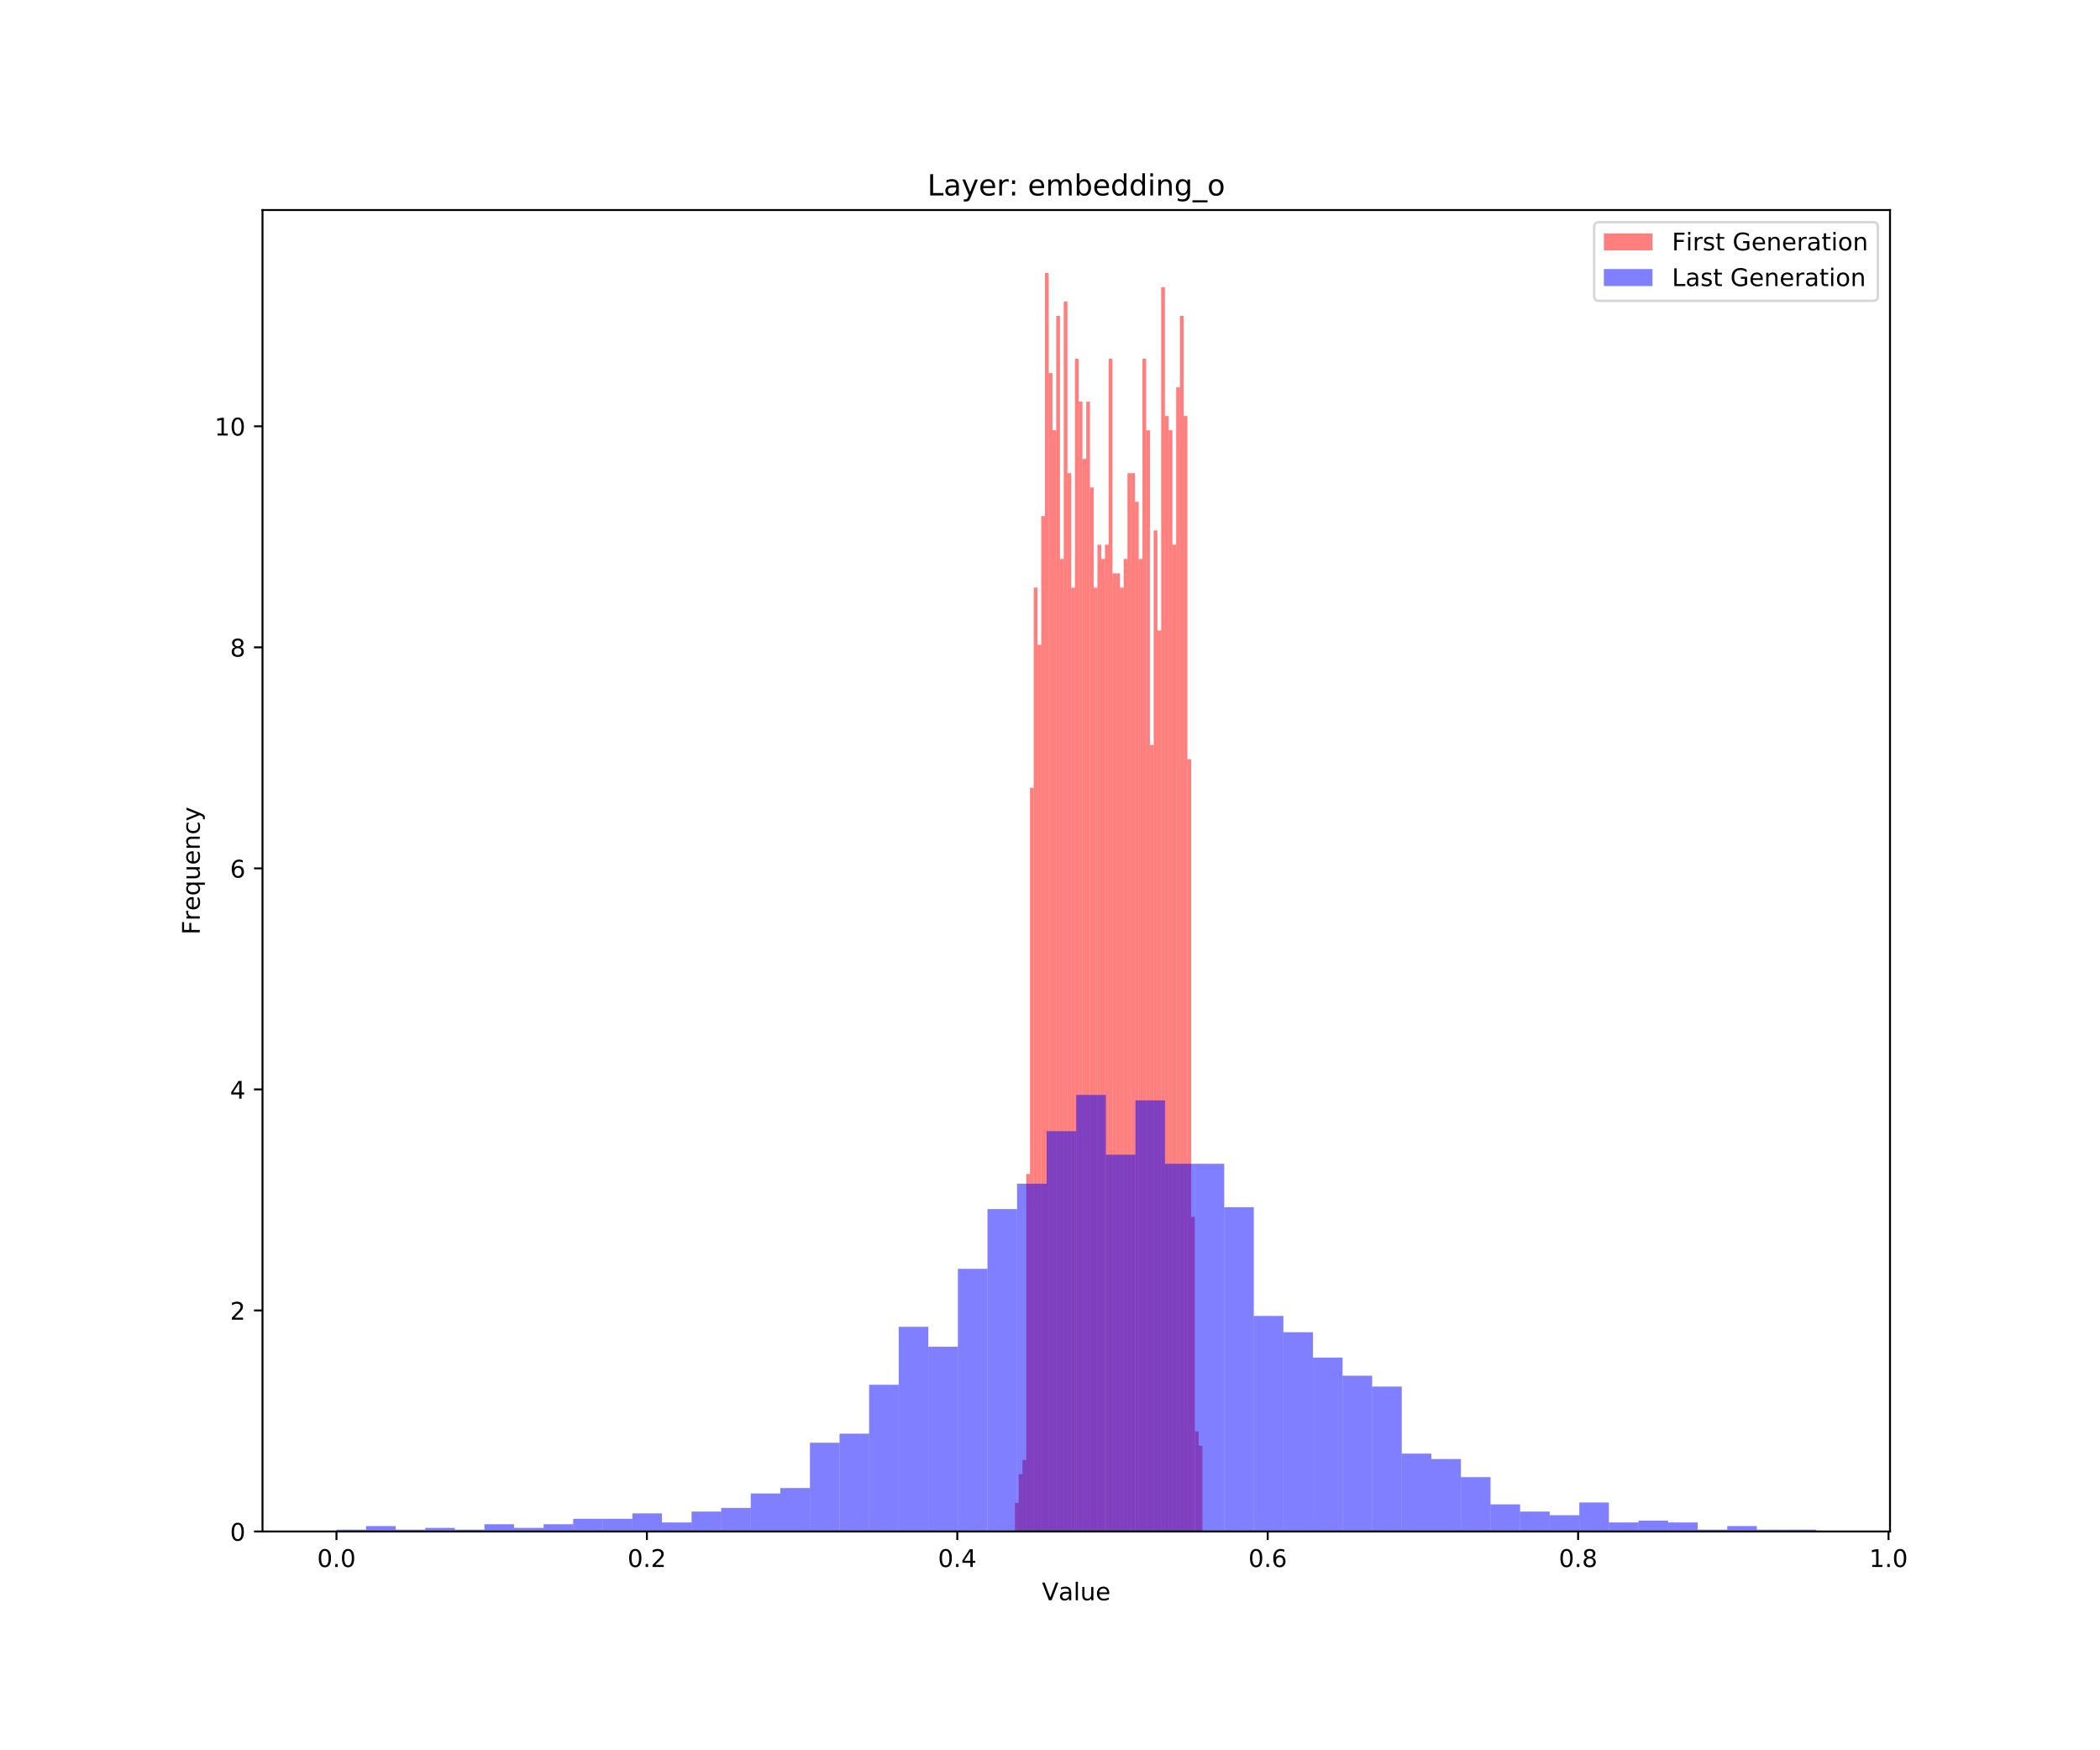 <?xml version="1.0" encoding="utf-8" standalone="no"?>
<!DOCTYPE svg PUBLIC "-//W3C//DTD SVG 1.1//EN"
  "http://www.w3.org/Graphics/SVG/1.1/DTD/svg11.dtd">
<!-- Created with matplotlib (https://matplotlib.org/) -->
<svg height="720pt" version="1.1" viewBox="0 0 864 720" width="864pt" xmlns="http://www.w3.org/2000/svg" xmlns:xlink="http://www.w3.org/1999/xlink">
 <defs>
  <style type="text/css">
*{stroke-linecap:butt;stroke-linejoin:round;white-space:pre;}
  </style>
 </defs>
 <g id="figure_1">
  <g id="patch_1">
   <path d="M 0 720 
L 864 720 
L 864 0 
L 0 0 
z
" style="fill:#ffffff;"/>
  </g>
  <g id="axes_1">
   <g id="patch_2">
    <path d="M 108 630 
L 777.6 630 
L 777.6 86.4 
L 108 86.4 
z
" style="fill:#ffffff;"/>
   </g>
   <g id="patch_3">
    <path clip-path="url(#p9dc3e656d2)" d="M 417.6 630 
L 419.142 630 
L 419.142 618.234 
L 417.6 618.234 
z
" style="fill:#ff0000;opacity:0.5;"/>
   </g>
   <g id="patch_4">
    <path clip-path="url(#p9dc3e656d2)" d="M 419.142 630 
L 420.684 630 
L 420.684 606.467 
L 419.142 606.467 
z
" style="fill:#ff0000;opacity:0.5;"/>
   </g>
   <g id="patch_5">
    <path clip-path="url(#p9dc3e656d2)" d="M 420.684 630 
L 422.226 630 
L 422.226 600.584 
L 420.684 600.584 
z
" style="fill:#ff0000;opacity:0.5;"/>
   </g>
   <g id="patch_6">
    <path clip-path="url(#p9dc3e656d2)" d="M 422.226 630 
L 423.768 630 
L 423.768 482.922 
L 422.226 482.922 
z
" style="fill:#ff0000;opacity:0.5;"/>
   </g>
   <g id="patch_7">
    <path clip-path="url(#p9dc3e656d2)" d="M 423.768 630 
L 425.31 630 
L 425.31 324.078 
L 423.768 324.078 
z
" style="fill:#ff0000;opacity:0.5;"/>
   </g>
   <g id="patch_8">
    <path clip-path="url(#p9dc3e656d2)" d="M 425.31 630 
L 426.852 630 
L 426.852 241.709 
L 425.31 241.709 
z
" style="fill:#ff0000;opacity:0.5;"/>
   </g>
   <g id="patch_9">
    <path clip-path="url(#p9dc3e656d2)" d="M 426.852 630 
L 428.394 630 
L 428.394 265.242 
L 426.852 265.242 
z
" style="fill:#ff0000;opacity:0.5;"/>
   </g>
   <g id="patch_10">
    <path clip-path="url(#p9dc3e656d2)" d="M 428.394 630 
L 429.936 630 
L 429.936 212.299 
L 428.394 212.299 
z
" style="fill:#ff0000;opacity:0.5;"/>
   </g>
   <g id="patch_11">
    <path clip-path="url(#p9dc3e656d2)" d="M 429.936 630 
L 431.478 630 
L 431.478 112.286 
L 429.936 112.286 
z
" style="fill:#ff0000;opacity:0.5;"/>
   </g>
   <g id="patch_12">
    <path clip-path="url(#p9dc3e656d2)" d="M 431.478 630 
L 433.02 630 
L 433.02 153.462 
L 431.478 153.462 
z
" style="fill:#ff0000;opacity:0.5;"/>
   </g>
   <g id="patch_13">
    <path clip-path="url(#p9dc3e656d2)" d="M 433.02 630 
L 434.563 630 
L 434.563 176.994 
L 433.02 176.994 
z
" style="fill:#ff0000;opacity:0.5;"/>
   </g>
   <g id="patch_14">
    <path clip-path="url(#p9dc3e656d2)" d="M 434.563 630 
L 436.105 630 
L 436.105 129.935 
L 434.563 129.935 
z
" style="fill:#ff0000;opacity:0.5;"/>
   </g>
   <g id="patch_15">
    <path clip-path="url(#p9dc3e656d2)" d="M 436.105 630 
L 437.647 630 
L 437.647 229.948 
L 436.105 229.948 
z
" style="fill:#ff0000;opacity:0.5;"/>
   </g>
   <g id="patch_16">
    <path clip-path="url(#p9dc3e656d2)" d="M 437.647 630 
L 439.189 630 
L 439.189 124.046 
L 437.647 124.046 
z
" style="fill:#ff0000;opacity:0.5;"/>
   </g>
   <g id="patch_17">
    <path clip-path="url(#p9dc3e656d2)" d="M 439.189 630 
L 440.731 630 
L 440.731 194.644 
L 439.189 194.644 
z
" style="fill:#ff0000;opacity:0.5;"/>
   </g>
   <g id="patch_18">
    <path clip-path="url(#p9dc3e656d2)" d="M 440.731 630 
L 442.273 630 
L 442.273 241.714 
L 440.731 241.714 
z
" style="fill:#ff0000;opacity:0.5;"/>
   </g>
   <g id="patch_19">
    <path clip-path="url(#p9dc3e656d2)" d="M 442.273 630 
L 443.815 630 
L 443.815 147.584 
L 442.273 147.584 
z
" style="fill:#ff0000;opacity:0.5;"/>
   </g>
   <g id="patch_20">
    <path clip-path="url(#p9dc3e656d2)" d="M 443.815 630 
L 445.357 630 
L 445.357 165.228 
L 443.815 165.228 
z
" style="fill:#ff0000;opacity:0.5;"/>
   </g>
   <g id="patch_21">
    <path clip-path="url(#p9dc3e656d2)" d="M 445.357 630 
L 446.899 630 
L 446.899 188.761 
L 445.357 188.761 
z
" style="fill:#ff0000;opacity:0.5;"/>
   </g>
   <g id="patch_22">
    <path clip-path="url(#p9dc3e656d2)" d="M 446.899 630 
L 448.441 630 
L 448.441 165.234 
L 446.899 165.234 
z
" style="fill:#ff0000;opacity:0.5;"/>
   </g>
   <g id="patch_23">
    <path clip-path="url(#p9dc3e656d2)" d="M 448.441 630 
L 449.984 630 
L 449.984 200.532 
L 448.441 200.532 
z
" style="fill:#ff0000;opacity:0.5;"/>
   </g>
   <g id="patch_24">
    <path clip-path="url(#p9dc3e656d2)" d="M 449.983 630 
L 451.526 630 
L 451.526 241.709 
L 449.983 241.709 
z
" style="fill:#ff0000;opacity:0.5;"/>
   </g>
   <g id="patch_25">
    <path clip-path="url(#p9dc3e656d2)" d="M 451.526 630 
L 453.068 630 
L 453.068 224.06 
L 451.526 224.06 
z
" style="fill:#ff0000;opacity:0.5;"/>
   </g>
   <g id="patch_26">
    <path clip-path="url(#p9dc3e656d2)" d="M 453.068 630 
L 454.61 630 
L 454.61 229.948 
L 453.068 229.948 
z
" style="fill:#ff0000;opacity:0.5;"/>
   </g>
   <g id="patch_27">
    <path clip-path="url(#p9dc3e656d2)" d="M 454.61 630 
L 456.152 630 
L 456.152 224.065 
L 454.61 224.065 
z
" style="fill:#ff0000;opacity:0.5;"/>
   </g>
   <g id="patch_28">
    <path clip-path="url(#p9dc3e656d2)" d="M 456.152 630 
L 457.694 630 
L 457.694 147.578 
L 456.152 147.578 
z
" style="fill:#ff0000;opacity:0.5;"/>
   </g>
   <g id="patch_29">
    <path clip-path="url(#p9dc3e656d2)" d="M 457.694 630 
L 459.236 630 
L 459.236 235.826 
L 457.694 235.826 
z
" style="fill:#ff0000;opacity:0.5;"/>
   </g>
   <g id="patch_30">
    <path clip-path="url(#p9dc3e656d2)" d="M 459.236 630 
L 460.778 630 
L 460.778 235.836 
L 459.236 235.836 
z
" style="fill:#ff0000;opacity:0.5;"/>
   </g>
   <g id="patch_31">
    <path clip-path="url(#p9dc3e656d2)" d="M 460.778 630 
L 462.32 630 
L 462.32 241.709 
L 460.778 241.709 
z
" style="fill:#ff0000;opacity:0.5;"/>
   </g>
   <g id="patch_32">
    <path clip-path="url(#p9dc3e656d2)" d="M 462.32 630 
L 463.862 630 
L 463.862 229.943 
L 462.32 229.943 
z
" style="fill:#ff0000;opacity:0.5;"/>
   </g>
   <g id="patch_33">
    <path clip-path="url(#p9dc3e656d2)" d="M 463.862 630 
L 465.404 630 
L 465.404 194.644 
L 463.862 194.644 
z
" style="fill:#ff0000;opacity:0.5;"/>
   </g>
   <g id="patch_34">
    <path clip-path="url(#p9dc3e656d2)" d="M 465.404 630 
L 466.946 630 
L 466.946 194.644 
L 465.404 194.644 
z
" style="fill:#ff0000;opacity:0.5;"/>
   </g>
   <g id="patch_35">
    <path clip-path="url(#p9dc3e656d2)" d="M 466.946 630 
L 468.489 630 
L 468.489 206.421 
L 466.946 206.421 
z
" style="fill:#ff0000;opacity:0.5;"/>
   </g>
   <g id="patch_36">
    <path clip-path="url(#p9dc3e656d2)" d="M 468.489 630 
L 470.031 630 
L 470.031 229.943 
L 468.489 229.943 
z
" style="fill:#ff0000;opacity:0.5;"/>
   </g>
   <g id="patch_37">
    <path clip-path="url(#p9dc3e656d2)" d="M 470.031 630 
L 471.573 630 
L 471.573 147.578 
L 470.031 147.578 
z
" style="fill:#ff0000;opacity:0.5;"/>
   </g>
   <g id="patch_38">
    <path clip-path="url(#p9dc3e656d2)" d="M 471.573 630 
L 473.115 630 
L 473.115 177.006 
L 471.573 177.006 
z
" style="fill:#ff0000;opacity:0.5;"/>
   </g>
   <g id="patch_39">
    <path clip-path="url(#p9dc3e656d2)" d="M 473.115 630 
L 474.657 630 
L 474.657 306.425 
L 473.115 306.425 
z
" style="fill:#ff0000;opacity:0.5;"/>
   </g>
   <g id="patch_40">
    <path clip-path="url(#p9dc3e656d2)" d="M 474.657 630 
L 476.199 630 
L 476.199 218.177 
L 474.657 218.177 
z
" style="fill:#ff0000;opacity:0.5;"/>
   </g>
   <g id="patch_41">
    <path clip-path="url(#p9dc3e656d2)" d="M 476.199 630 
L 477.741 630 
L 477.741 259.359 
L 476.199 259.359 
z
" style="fill:#ff0000;opacity:0.5;"/>
   </g>
   <g id="patch_42">
    <path clip-path="url(#p9dc3e656d2)" d="M 477.741 630 
L 479.283 630 
L 479.283 118.163 
L 477.741 118.163 
z
" style="fill:#ff0000;opacity:0.5;"/>
   </g>
   <g id="patch_43">
    <path clip-path="url(#p9dc3e656d2)" d="M 479.283 630 
L 480.825 630 
L 480.825 171.123 
L 479.283 171.123 
z
" style="fill:#ff0000;opacity:0.5;"/>
   </g>
   <g id="patch_44">
    <path clip-path="url(#p9dc3e656d2)" d="M 480.825 630 
L 482.367 630 
L 482.367 176.994 
L 480.825 176.994 
z
" style="fill:#ff0000;opacity:0.5;"/>
   </g>
   <g id="patch_45">
    <path clip-path="url(#p9dc3e656d2)" d="M 482.367 630 
L 483.91 630 
L 483.91 224.06 
L 482.367 224.06 
z
" style="fill:#ff0000;opacity:0.5;"/>
   </g>
   <g id="patch_46">
    <path clip-path="url(#p9dc3e656d2)" d="M 483.91 630 
L 485.452 630 
L 485.452 159.356 
L 483.91 159.356 
z
" style="fill:#ff0000;opacity:0.5;"/>
   </g>
   <g id="patch_47">
    <path clip-path="url(#p9dc3e656d2)" d="M 485.452 630 
L 486.994 630 
L 486.994 129.929 
L 485.452 129.929 
z
" style="fill:#ff0000;opacity:0.5;"/>
   </g>
   <g id="patch_48">
    <path clip-path="url(#p9dc3e656d2)" d="M 486.994 630 
L 488.536 630 
L 488.536 171.111 
L 486.994 171.111 
z
" style="fill:#ff0000;opacity:0.5;"/>
   </g>
   <g id="patch_49">
    <path clip-path="url(#p9dc3e656d2)" d="M 488.536 630 
L 490.078 630 
L 490.078 312.308 
L 488.536 312.308 
z
" style="fill:#ff0000;opacity:0.5;"/>
   </g>
   <g id="patch_50">
    <path clip-path="url(#p9dc3e656d2)" d="M 490.078 630 
L 491.62 630 
L 491.62 500.57 
L 490.078 500.57 
z
" style="fill:#ff0000;opacity:0.5;"/>
   </g>
   <g id="patch_51">
    <path clip-path="url(#p9dc3e656d2)" d="M 491.62 630 
L 493.162 630 
L 493.162 588.819 
L 491.62 588.819 
z
" style="fill:#ff0000;opacity:0.5;"/>
   </g>
   <g id="patch_52">
    <path clip-path="url(#p9dc3e656d2)" d="M 493.162 630 
L 494.704 630 
L 494.704 594.701 
L 493.162 594.701 
z
" style="fill:#ff0000;opacity:0.5;"/>
   </g>
   <g id="patch_53">
    <path clip-path="url(#p9dc3e656d2)" d="M 138.436 630 
L 150.611 630 
L 150.611 629.255 
L 138.436 629.255 
z
" style="fill:#0000ff;opacity:0.5;"/>
   </g>
   <g id="patch_54">
    <path clip-path="url(#p9dc3e656d2)" d="M 150.611 630 
L 162.785 630 
L 162.785 627.764 
L 150.611 627.764 
z
" style="fill:#0000ff;opacity:0.5;"/>
   </g>
   <g id="patch_55">
    <path clip-path="url(#p9dc3e656d2)" d="M 162.785 630 
L 174.96 630 
L 174.96 629.255 
L 162.785 629.255 
z
" style="fill:#0000ff;opacity:0.5;"/>
   </g>
   <g id="patch_56">
    <path clip-path="url(#p9dc3e656d2)" d="M 174.96 630 
L 187.135 630 
L 187.135 628.51 
L 174.96 628.51 
z
" style="fill:#0000ff;opacity:0.5;"/>
   </g>
   <g id="patch_57">
    <path clip-path="url(#p9dc3e656d2)" d="M 187.135 630 
L 199.309 630 
L 199.309 629.255 
L 187.135 629.255 
z
" style="fill:#0000ff;opacity:0.5;"/>
   </g>
   <g id="patch_58">
    <path clip-path="url(#p9dc3e656d2)" d="M 199.309 630 
L 211.484 630 
L 211.484 627.019 
L 199.309 627.019 
z
" style="fill:#0000ff;opacity:0.5;"/>
   </g>
   <g id="patch_59">
    <path clip-path="url(#p9dc3e656d2)" d="M 211.484 630 
L 223.658 630 
L 223.658 628.51 
L 211.484 628.51 
z
" style="fill:#0000ff;opacity:0.5;"/>
   </g>
   <g id="patch_60">
    <path clip-path="url(#p9dc3e656d2)" d="M 223.658 630 
L 235.833 630 
L 235.833 627.019 
L 223.658 627.019 
z
" style="fill:#0000ff;opacity:0.5;"/>
   </g>
   <g id="patch_61">
    <path clip-path="url(#p9dc3e656d2)" d="M 235.833 630 
L 248.007 630 
L 248.007 624.784 
L 235.833 624.784 
z
" style="fill:#0000ff;opacity:0.5;"/>
   </g>
   <g id="patch_62">
    <path clip-path="url(#p9dc3e656d2)" d="M 248.007 630 
L 260.182 630 
L 260.182 624.784 
L 248.007 624.784 
z
" style="fill:#0000ff;opacity:0.5;"/>
   </g>
   <g id="patch_63">
    <path clip-path="url(#p9dc3e656d2)" d="M 260.182 630 
L 272.356 630 
L 272.356 622.548 
L 260.182 622.548 
z
" style="fill:#0000ff;opacity:0.5;"/>
   </g>
   <g id="patch_64">
    <path clip-path="url(#p9dc3e656d2)" d="M 272.356 630 
L 284.531 630 
L 284.531 626.274 
L 272.356 626.274 
z
" style="fill:#0000ff;opacity:0.5;"/>
   </g>
   <g id="patch_65">
    <path clip-path="url(#p9dc3e656d2)" d="M 284.531 630 
L 296.705 630 
L 296.705 621.803 
L 284.531 621.803 
z
" style="fill:#0000ff;opacity:0.5;"/>
   </g>
   <g id="patch_66">
    <path clip-path="url(#p9dc3e656d2)" d="M 296.705 630 
L 308.88 630 
L 308.88 620.313 
L 296.705 620.313 
z
" style="fill:#0000ff;opacity:0.5;"/>
   </g>
   <g id="patch_67">
    <path clip-path="url(#p9dc3e656d2)" d="M 308.88 630 
L 321.055 630 
L 321.055 614.351 
L 308.88 614.351 
z
" style="fill:#0000ff;opacity:0.5;"/>
   </g>
   <g id="patch_68">
    <path clip-path="url(#p9dc3e656d2)" d="M 321.055 630 
L 333.229 630 
L 333.229 612.115 
L 321.055 612.115 
z
" style="fill:#0000ff;opacity:0.5;"/>
   </g>
   <g id="patch_69">
    <path clip-path="url(#p9dc3e656d2)" d="M 333.229 630 
L 345.404 630 
L 345.404 593.486 
L 333.229 593.486 
z
" style="fill:#0000ff;opacity:0.5;"/>
   </g>
   <g id="patch_70">
    <path clip-path="url(#p9dc3e656d2)" d="M 345.404 630 
L 357.578 630 
L 357.578 589.76 
L 345.404 589.76 
z
" style="fill:#0000ff;opacity:0.5;"/>
   </g>
   <g id="patch_71">
    <path clip-path="url(#p9dc3e656d2)" d="M 357.578 630 
L 369.753 630 
L 369.753 569.639 
L 357.578 569.639 
z
" style="fill:#0000ff;opacity:0.5;"/>
   </g>
   <g id="patch_72">
    <path clip-path="url(#p9dc3e656d2)" d="M 369.753 630 
L 381.927 630 
L 381.927 545.793 
L 369.753 545.793 
z
" style="fill:#0000ff;opacity:0.5;"/>
   </g>
   <g id="patch_73">
    <path clip-path="url(#p9dc3e656d2)" d="M 381.927 630 
L 394.102 630 
L 394.102 553.99 
L 381.927 553.99 
z
" style="fill:#0000ff;opacity:0.5;"/>
   </g>
   <g id="patch_74">
    <path clip-path="url(#p9dc3e656d2)" d="M 394.102 630 
L 406.276 630 
L 406.276 521.947 
L 394.102 521.947 
z
" style="fill:#0000ff;opacity:0.5;"/>
   </g>
   <g id="patch_75">
    <path clip-path="url(#p9dc3e656d2)" d="M 406.276 630 
L 418.451 630 
L 418.451 497.356 
L 406.276 497.356 
z
" style="fill:#0000ff;opacity:0.5;"/>
   </g>
   <g id="patch_76">
    <path clip-path="url(#p9dc3e656d2)" d="M 418.451 630 
L 430.625 630 
L 430.625 486.923 
L 418.451 486.923 
z
" style="fill:#0000ff;opacity:0.5;"/>
   </g>
   <g id="patch_77">
    <path clip-path="url(#p9dc3e656d2)" d="M 430.625 630 
L 442.8 630 
L 442.8 465.312 
L 430.625 465.312 
z
" style="fill:#0000ff;opacity:0.5;"/>
   </g>
   <g id="patch_78">
    <path clip-path="url(#p9dc3e656d2)" d="M 442.8 630 
L 454.975 630 
L 454.975 450.409 
L 442.8 450.409 
z
" style="fill:#0000ff;opacity:0.5;"/>
   </g>
   <g id="patch_79">
    <path clip-path="url(#p9dc3e656d2)" d="M 454.975 630 
L 467.149 630 
L 467.149 475 
L 454.975 475 
z
" style="fill:#0000ff;opacity:0.5;"/>
   </g>
   <g id="patch_80">
    <path clip-path="url(#p9dc3e656d2)" d="M 467.149 630 
L 479.324 630 
L 479.324 452.644 
L 467.149 452.644 
z
" style="fill:#0000ff;opacity:0.5;"/>
   </g>
   <g id="patch_81">
    <path clip-path="url(#p9dc3e656d2)" d="M 479.324 630 
L 491.498 630 
L 491.498 478.726 
L 479.324 478.726 
z
" style="fill:#0000ff;opacity:0.5;"/>
   </g>
   <g id="patch_82">
    <path clip-path="url(#p9dc3e656d2)" d="M 491.498 630 
L 503.673 630 
L 503.673 478.726 
L 491.498 478.726 
z
" style="fill:#0000ff;opacity:0.5;"/>
   </g>
   <g id="patch_83">
    <path clip-path="url(#p9dc3e656d2)" d="M 503.673 630 
L 515.847 630 
L 515.847 496.611 
L 503.673 496.611 
z
" style="fill:#0000ff;opacity:0.5;"/>
   </g>
   <g id="patch_84">
    <path clip-path="url(#p9dc3e656d2)" d="M 515.847 630 
L 528.022 630 
L 528.022 541.322 
L 515.847 541.322 
z
" style="fill:#0000ff;opacity:0.5;"/>
   </g>
   <g id="patch_85">
    <path clip-path="url(#p9dc3e656d2)" d="M 528.022 630 
L 540.196 630 
L 540.196 548.029 
L 528.022 548.029 
z
" style="fill:#0000ff;opacity:0.5;"/>
   </g>
   <g id="patch_86">
    <path clip-path="url(#p9dc3e656d2)" d="M 540.196 630 
L 552.371 630 
L 552.371 558.461 
L 540.196 558.461 
z
" style="fill:#0000ff;opacity:0.5;"/>
   </g>
   <g id="patch_87">
    <path clip-path="url(#p9dc3e656d2)" d="M 552.371 630 
L 564.545 630 
L 564.545 565.913 
L 552.371 565.913 
z
" style="fill:#0000ff;opacity:0.5;"/>
   </g>
   <g id="patch_88">
    <path clip-path="url(#p9dc3e656d2)" d="M 564.545 630 
L 576.72 630 
L 576.72 570.385 
L 564.545 570.385 
z
" style="fill:#0000ff;opacity:0.5;"/>
   </g>
   <g id="patch_89">
    <path clip-path="url(#p9dc3e656d2)" d="M 576.72 630 
L 588.895 630 
L 588.895 597.957 
L 576.72 597.957 
z
" style="fill:#0000ff;opacity:0.5;"/>
   </g>
   <g id="patch_90">
    <path clip-path="url(#p9dc3e656d2)" d="M 588.895 630 
L 601.069 630 
L 601.069 600.192 
L 588.895 600.192 
z
" style="fill:#0000ff;opacity:0.5;"/>
   </g>
   <g id="patch_91">
    <path clip-path="url(#p9dc3e656d2)" d="M 601.069 630 
L 613.244 630 
L 613.244 607.644 
L 601.069 607.644 
z
" style="fill:#0000ff;opacity:0.5;"/>
   </g>
   <g id="patch_92">
    <path clip-path="url(#p9dc3e656d2)" d="M 613.244 630 
L 625.418 630 
L 625.418 618.822 
L 613.244 618.822 
z
" style="fill:#0000ff;opacity:0.5;"/>
   </g>
   <g id="patch_93">
    <path clip-path="url(#p9dc3e656d2)" d="M 625.418 630 
L 637.593 630 
L 637.593 621.803 
L 625.418 621.803 
z
" style="fill:#0000ff;opacity:0.5;"/>
   </g>
   <g id="patch_94">
    <path clip-path="url(#p9dc3e656d2)" d="M 637.593 630 
L 649.767 630 
L 649.767 623.293 
L 637.593 623.293 
z
" style="fill:#0000ff;opacity:0.5;"/>
   </g>
   <g id="patch_95">
    <path clip-path="url(#p9dc3e656d2)" d="M 649.767 630 
L 661.942 630 
L 661.942 618.077 
L 649.767 618.077 
z
" style="fill:#0000ff;opacity:0.5;"/>
   </g>
   <g id="patch_96">
    <path clip-path="url(#p9dc3e656d2)" d="M 661.942 630 
L 674.116 630 
L 674.116 626.274 
L 661.942 626.274 
z
" style="fill:#0000ff;opacity:0.5;"/>
   </g>
   <g id="patch_97">
    <path clip-path="url(#p9dc3e656d2)" d="M 674.116 630 
L 686.291 630 
L 686.291 625.529 
L 674.116 625.529 
z
" style="fill:#0000ff;opacity:0.5;"/>
   </g>
   <g id="patch_98">
    <path clip-path="url(#p9dc3e656d2)" d="M 686.291 630 
L 698.465 630 
L 698.465 626.274 
L 686.291 626.274 
z
" style="fill:#0000ff;opacity:0.5;"/>
   </g>
   <g id="patch_99">
    <path clip-path="url(#p9dc3e656d2)" d="M 698.465 630 
L 710.64 630 
L 710.64 629.255 
L 698.465 629.255 
z
" style="fill:#0000ff;opacity:0.5;"/>
   </g>
   <g id="patch_100">
    <path clip-path="url(#p9dc3e656d2)" d="M 710.64 630 
L 722.815 630 
L 722.815 627.764 
L 710.64 627.764 
z
" style="fill:#0000ff;opacity:0.5;"/>
   </g>
   <g id="patch_101">
    <path clip-path="url(#p9dc3e656d2)" d="M 722.815 630 
L 734.989 630 
L 734.989 629.255 
L 722.815 629.255 
z
" style="fill:#0000ff;opacity:0.5;"/>
   </g>
   <g id="patch_102">
    <path clip-path="url(#p9dc3e656d2)" d="M 734.989 630 
L 747.164 630 
L 747.164 629.255 
L 734.989 629.255 
z
" style="fill:#0000ff;opacity:0.5;"/>
   </g>
   <g id="matplotlib.axis_1">
    <g id="xtick_1">
     <g id="line2d_1">
      <defs>
       <path d="M 0 0 
L 0 3.5 
" id="md4768ffcf7" style="stroke:#000000;stroke-width:0.8;"/>
      </defs>
      <g>
       <use style="stroke:#000000;stroke-width:0.8;" x="138.436" xlink:href="#md4768ffcf7" y="630"/>
      </g>
     </g>
     <g id="text_1">
      <!-- 0.0 -->
      <defs>
       <path d="M 31.781 66.406 
Q 24.172 66.406 20.328 58.906 
Q 16.5 51.422 16.5 36.375 
Q 16.5 21.391 20.328 13.891 
Q 24.172 6.391 31.781 6.391 
Q 39.453 6.391 43.281 13.891 
Q 47.125 21.391 47.125 36.375 
Q 47.125 51.422 43.281 58.906 
Q 39.453 66.406 31.781 66.406 
z
M 31.781 74.219 
Q 44.047 74.219 50.516 64.516 
Q 56.984 54.828 56.984 36.375 
Q 56.984 17.969 50.516 8.266 
Q 44.047 -1.422 31.781 -1.422 
Q 19.531 -1.422 13.062 8.266 
Q 6.594 17.969 6.594 36.375 
Q 6.594 54.828 13.062 64.516 
Q 19.531 74.219 31.781 74.219 
z
" id="DejaVuSans-48"/>
       <path d="M 10.688 12.406 
L 21 12.406 
L 21 0 
L 10.688 0 
z
" id="DejaVuSans-46"/>
      </defs>
      <g transform="translate(130.485 644.598)scale(0.1 -0.1)">
       <use xlink:href="#DejaVuSans-48"/>
       <use x="63.623" xlink:href="#DejaVuSans-46"/>
       <use x="95.41" xlink:href="#DejaVuSans-48"/>
      </g>
     </g>
    </g>
    <g id="xtick_2">
     <g id="line2d_2">
      <g>
       <use style="stroke:#000000;stroke-width:0.8;" x="266.148" xlink:href="#md4768ffcf7" y="630"/>
      </g>
     </g>
     <g id="text_2">
      <!-- 0.2 -->
      <defs>
       <path d="M 19.188 8.297 
L 53.609 8.297 
L 53.609 0 
L 7.328 0 
L 7.328 8.297 
Q 12.938 14.109 22.625 23.891 
Q 32.328 33.688 34.812 36.531 
Q 39.547 41.844 41.422 45.531 
Q 43.312 49.219 43.312 52.781 
Q 43.312 58.594 39.234 62.25 
Q 35.156 65.922 28.609 65.922 
Q 23.969 65.922 18.812 64.312 
Q 13.672 62.703 7.812 59.422 
L 7.812 69.391 
Q 13.766 71.781 18.938 73 
Q 24.125 74.219 28.422 74.219 
Q 39.75 74.219 46.484 68.547 
Q 53.219 62.891 53.219 53.422 
Q 53.219 48.922 51.531 44.891 
Q 49.859 40.875 45.406 35.406 
Q 44.188 33.984 37.641 27.219 
Q 31.109 20.453 19.188 8.297 
z
" id="DejaVuSans-50"/>
      </defs>
      <g transform="translate(258.197 644.598)scale(0.1 -0.1)">
       <use xlink:href="#DejaVuSans-48"/>
       <use x="63.623" xlink:href="#DejaVuSans-46"/>
       <use x="95.41" xlink:href="#DejaVuSans-50"/>
      </g>
     </g>
    </g>
    <g id="xtick_3">
     <g id="line2d_3">
      <g>
       <use style="stroke:#000000;stroke-width:0.8;" x="393.86" xlink:href="#md4768ffcf7" y="630"/>
      </g>
     </g>
     <g id="text_3">
      <!-- 0.4 -->
      <defs>
       <path d="M 37.797 64.312 
L 12.891 25.391 
L 37.797 25.391 
z
M 35.203 72.906 
L 47.609 72.906 
L 47.609 25.391 
L 58.016 25.391 
L 58.016 17.188 
L 47.609 17.188 
L 47.609 0 
L 37.797 0 
L 37.797 17.188 
L 4.891 17.188 
L 4.891 26.703 
z
" id="DejaVuSans-52"/>
      </defs>
      <g transform="translate(385.909 644.598)scale(0.1 -0.1)">
       <use xlink:href="#DejaVuSans-48"/>
       <use x="63.623" xlink:href="#DejaVuSans-46"/>
       <use x="95.41" xlink:href="#DejaVuSans-52"/>
      </g>
     </g>
    </g>
    <g id="xtick_4">
     <g id="line2d_4">
      <g>
       <use style="stroke:#000000;stroke-width:0.8;" x="521.572" xlink:href="#md4768ffcf7" y="630"/>
      </g>
     </g>
     <g id="text_4">
      <!-- 0.6 -->
      <defs>
       <path d="M 33.016 40.375 
Q 26.375 40.375 22.484 35.828 
Q 18.609 31.297 18.609 23.391 
Q 18.609 15.531 22.484 10.953 
Q 26.375 6.391 33.016 6.391 
Q 39.656 6.391 43.531 10.953 
Q 47.406 15.531 47.406 23.391 
Q 47.406 31.297 43.531 35.828 
Q 39.656 40.375 33.016 40.375 
z
M 52.594 71.297 
L 52.594 62.312 
Q 48.875 64.062 45.094 64.984 
Q 41.312 65.922 37.594 65.922 
Q 27.828 65.922 22.672 59.328 
Q 17.531 52.734 16.797 39.406 
Q 19.672 43.656 24.016 45.922 
Q 28.375 48.188 33.594 48.188 
Q 44.578 48.188 50.953 41.516 
Q 57.328 34.859 57.328 23.391 
Q 57.328 12.156 50.688 5.359 
Q 44.047 -1.422 33.016 -1.422 
Q 20.359 -1.422 13.672 8.266 
Q 6.984 17.969 6.984 36.375 
Q 6.984 53.656 15.188 63.938 
Q 23.391 74.219 37.203 74.219 
Q 40.922 74.219 44.703 73.484 
Q 48.484 72.75 52.594 71.297 
z
" id="DejaVuSans-54"/>
      </defs>
      <g transform="translate(513.621 644.598)scale(0.1 -0.1)">
       <use xlink:href="#DejaVuSans-48"/>
       <use x="63.623" xlink:href="#DejaVuSans-46"/>
       <use x="95.41" xlink:href="#DejaVuSans-54"/>
      </g>
     </g>
    </g>
    <g id="xtick_5">
     <g id="line2d_5">
      <g>
       <use style="stroke:#000000;stroke-width:0.8;" x="649.284" xlink:href="#md4768ffcf7" y="630"/>
      </g>
     </g>
     <g id="text_5">
      <!-- 0.8 -->
      <defs>
       <path d="M 31.781 34.625 
Q 24.75 34.625 20.719 30.859 
Q 16.703 27.094 16.703 20.516 
Q 16.703 13.922 20.719 10.156 
Q 24.75 6.391 31.781 6.391 
Q 38.812 6.391 42.859 10.172 
Q 46.922 13.969 46.922 20.516 
Q 46.922 27.094 42.891 30.859 
Q 38.875 34.625 31.781 34.625 
z
M 21.922 38.812 
Q 15.578 40.375 12.031 44.719 
Q 8.5 49.078 8.5 55.328 
Q 8.5 64.062 14.719 69.141 
Q 20.953 74.219 31.781 74.219 
Q 42.672 74.219 48.875 69.141 
Q 55.078 64.062 55.078 55.328 
Q 55.078 49.078 51.531 44.719 
Q 48 40.375 41.703 38.812 
Q 48.828 37.156 52.797 32.312 
Q 56.781 27.484 56.781 20.516 
Q 56.781 9.906 50.312 4.234 
Q 43.844 -1.422 31.781 -1.422 
Q 19.734 -1.422 13.25 4.234 
Q 6.781 9.906 6.781 20.516 
Q 6.781 27.484 10.781 32.312 
Q 14.797 37.156 21.922 38.812 
z
M 18.312 54.391 
Q 18.312 48.734 21.844 45.562 
Q 25.391 42.391 31.781 42.391 
Q 38.141 42.391 41.719 45.562 
Q 45.312 48.734 45.312 54.391 
Q 45.312 60.062 41.719 63.234 
Q 38.141 66.406 31.781 66.406 
Q 25.391 66.406 21.844 63.234 
Q 18.312 60.062 18.312 54.391 
z
" id="DejaVuSans-56"/>
      </defs>
      <g transform="translate(641.333 644.598)scale(0.1 -0.1)">
       <use xlink:href="#DejaVuSans-48"/>
       <use x="63.623" xlink:href="#DejaVuSans-46"/>
       <use x="95.41" xlink:href="#DejaVuSans-56"/>
      </g>
     </g>
    </g>
    <g id="xtick_6">
     <g id="line2d_6">
      <g>
       <use style="stroke:#000000;stroke-width:0.8;" x="776.996" xlink:href="#md4768ffcf7" y="630"/>
      </g>
     </g>
     <g id="text_6">
      <!-- 1.0 -->
      <defs>
       <path d="M 12.406 8.297 
L 28.516 8.297 
L 28.516 63.922 
L 10.984 60.406 
L 10.984 69.391 
L 28.422 72.906 
L 38.281 72.906 
L 38.281 8.297 
L 54.391 8.297 
L 54.391 0 
L 12.406 0 
z
" id="DejaVuSans-49"/>
      </defs>
      <g transform="translate(769.045 644.598)scale(0.1 -0.1)">
       <use xlink:href="#DejaVuSans-49"/>
       <use x="63.623" xlink:href="#DejaVuSans-46"/>
       <use x="95.41" xlink:href="#DejaVuSans-48"/>
      </g>
     </g>
    </g>
    <g id="text_7">
     <!-- Value -->
     <defs>
      <path d="M 28.609 0 
L 0.781 72.906 
L 11.078 72.906 
L 34.188 11.531 
L 57.328 72.906 
L 67.578 72.906 
L 39.797 0 
z
" id="DejaVuSans-86"/>
      <path d="M 34.281 27.484 
Q 23.391 27.484 19.188 25 
Q 14.984 22.516 14.984 16.5 
Q 14.984 11.719 18.141 8.906 
Q 21.297 6.109 26.703 6.109 
Q 34.188 6.109 38.703 11.406 
Q 43.219 16.703 43.219 25.484 
L 43.219 27.484 
z
M 52.203 31.203 
L 52.203 0 
L 43.219 0 
L 43.219 8.297 
Q 40.141 3.328 35.547 0.953 
Q 30.953 -1.422 24.312 -1.422 
Q 15.922 -1.422 10.953 3.297 
Q 6 8.016 6 15.922 
Q 6 25.141 12.172 29.828 
Q 18.359 34.516 30.609 34.516 
L 43.219 34.516 
L 43.219 35.406 
Q 43.219 41.609 39.141 45 
Q 35.062 48.391 27.688 48.391 
Q 23 48.391 18.547 47.266 
Q 14.109 46.141 10.016 43.891 
L 10.016 52.203 
Q 14.938 54.109 19.578 55.047 
Q 24.219 56 28.609 56 
Q 40.484 56 46.344 49.844 
Q 52.203 43.703 52.203 31.203 
z
" id="DejaVuSans-97"/>
      <path d="M 9.422 75.984 
L 18.406 75.984 
L 18.406 0 
L 9.422 0 
z
" id="DejaVuSans-108"/>
      <path d="M 8.5 21.578 
L 8.5 54.688 
L 17.484 54.688 
L 17.484 21.922 
Q 17.484 14.156 20.5 10.266 
Q 23.531 6.391 29.594 6.391 
Q 36.859 6.391 41.078 11.031 
Q 45.312 15.672 45.312 23.688 
L 45.312 54.688 
L 54.297 54.688 
L 54.297 0 
L 45.312 0 
L 45.312 8.406 
Q 42.047 3.422 37.719 1 
Q 33.406 -1.422 27.688 -1.422 
Q 18.266 -1.422 13.375 4.438 
Q 8.5 10.297 8.5 21.578 
z
M 31.109 56 
z
" id="DejaVuSans-117"/>
      <path d="M 56.203 29.594 
L 56.203 25.203 
L 14.891 25.203 
Q 15.484 15.922 20.484 11.062 
Q 25.484 6.203 34.422 6.203 
Q 39.594 6.203 44.453 7.469 
Q 49.312 8.734 54.109 11.281 
L 54.109 2.781 
Q 49.266 0.734 44.188 -0.344 
Q 39.109 -1.422 33.891 -1.422 
Q 20.797 -1.422 13.156 6.188 
Q 5.516 13.812 5.516 26.812 
Q 5.516 40.234 12.766 48.109 
Q 20.016 56 32.328 56 
Q 43.359 56 49.781 48.891 
Q 56.203 41.797 56.203 29.594 
z
M 47.219 32.234 
Q 47.125 39.594 43.094 43.984 
Q 39.062 48.391 32.422 48.391 
Q 24.906 48.391 20.391 44.141 
Q 15.875 39.891 15.188 32.172 
z
" id="DejaVuSans-101"/>
     </defs>
     <g transform="translate(428.687 658.277)scale(0.1 -0.1)">
      <use xlink:href="#DejaVuSans-86"/>
      <use x="68.299" xlink:href="#DejaVuSans-97"/>
      <use x="129.578" xlink:href="#DejaVuSans-108"/>
      <use x="157.361" xlink:href="#DejaVuSans-117"/>
      <use x="220.74" xlink:href="#DejaVuSans-101"/>
     </g>
    </g>
   </g>
   <g id="matplotlib.axis_2">
    <g id="ytick_1">
     <g id="line2d_7">
      <defs>
       <path d="M 0 0 
L -3.5 0 
" id="m09613d8ea8" style="stroke:#000000;stroke-width:0.8;"/>
      </defs>
      <g>
       <use style="stroke:#000000;stroke-width:0.8;" x="108" xlink:href="#m09613d8ea8" y="630"/>
      </g>
     </g>
     <g id="text_8">
      <!-- 0 -->
      <g transform="translate(94.638 633.799)scale(0.1 -0.1)">
       <use xlink:href="#DejaVuSans-48"/>
      </g>
     </g>
    </g>
    <g id="ytick_2">
     <g id="line2d_8">
      <g>
       <use style="stroke:#000000;stroke-width:0.8;" x="108" xlink:href="#m09613d8ea8" y="539.072"/>
      </g>
     </g>
     <g id="text_9">
      <!-- 2 -->
      <g transform="translate(94.638 542.871)scale(0.1 -0.1)">
       <use xlink:href="#DejaVuSans-50"/>
      </g>
     </g>
    </g>
    <g id="ytick_3">
     <g id="line2d_9">
      <g>
       <use style="stroke:#000000;stroke-width:0.8;" x="108" xlink:href="#m09613d8ea8" y="448.143"/>
      </g>
     </g>
     <g id="text_10">
      <!-- 4 -->
      <g transform="translate(94.638 451.942)scale(0.1 -0.1)">
       <use xlink:href="#DejaVuSans-52"/>
      </g>
     </g>
    </g>
    <g id="ytick_4">
     <g id="line2d_10">
      <g>
       <use style="stroke:#000000;stroke-width:0.8;" x="108" xlink:href="#m09613d8ea8" y="357.215"/>
      </g>
     </g>
     <g id="text_11">
      <!-- 6 -->
      <g transform="translate(94.638 361.014)scale(0.1 -0.1)">
       <use xlink:href="#DejaVuSans-54"/>
      </g>
     </g>
    </g>
    <g id="ytick_5">
     <g id="line2d_11">
      <g>
       <use style="stroke:#000000;stroke-width:0.8;" x="108" xlink:href="#m09613d8ea8" y="266.286"/>
      </g>
     </g>
     <g id="text_12">
      <!-- 8 -->
      <g transform="translate(94.638 270.086)scale(0.1 -0.1)">
       <use xlink:href="#DejaVuSans-56"/>
      </g>
     </g>
    </g>
    <g id="ytick_6">
     <g id="line2d_12">
      <g>
       <use style="stroke:#000000;stroke-width:0.8;" x="108" xlink:href="#m09613d8ea8" y="175.358"/>
      </g>
     </g>
     <g id="text_13">
      <!-- 10 -->
      <g transform="translate(88.275 179.157)scale(0.1 -0.1)">
       <use xlink:href="#DejaVuSans-49"/>
       <use x="63.623" xlink:href="#DejaVuSans-48"/>
      </g>
     </g>
    </g>
    <g id="text_14">
     <!-- Frequency -->
     <defs>
      <path d="M 9.812 72.906 
L 51.703 72.906 
L 51.703 64.594 
L 19.672 64.594 
L 19.672 43.109 
L 48.578 43.109 
L 48.578 34.812 
L 19.672 34.812 
L 19.672 0 
L 9.812 0 
z
" id="DejaVuSans-70"/>
      <path d="M 41.109 46.297 
Q 39.594 47.172 37.812 47.578 
Q 36.031 48 33.891 48 
Q 26.266 48 22.188 43.047 
Q 18.109 38.094 18.109 28.812 
L 18.109 0 
L 9.078 0 
L 9.078 54.688 
L 18.109 54.688 
L 18.109 46.188 
Q 20.953 51.172 25.484 53.578 
Q 30.031 56 36.531 56 
Q 37.453 56 38.578 55.875 
Q 39.703 55.766 41.062 55.516 
z
" id="DejaVuSans-114"/>
      <path d="M 14.797 27.297 
Q 14.797 17.391 18.875 11.75 
Q 22.953 6.109 30.078 6.109 
Q 37.203 6.109 41.297 11.75 
Q 45.406 17.391 45.406 27.297 
Q 45.406 37.203 41.297 42.844 
Q 37.203 48.484 30.078 48.484 
Q 22.953 48.484 18.875 42.844 
Q 14.797 37.203 14.797 27.297 
z
M 45.406 8.203 
Q 42.578 3.328 38.25 0.953 
Q 33.938 -1.422 27.875 -1.422 
Q 17.969 -1.422 11.734 6.484 
Q 5.516 14.406 5.516 27.297 
Q 5.516 40.188 11.734 48.094 
Q 17.969 56 27.875 56 
Q 33.938 56 38.25 53.625 
Q 42.578 51.266 45.406 46.391 
L 45.406 54.688 
L 54.391 54.688 
L 54.391 -20.797 
L 45.406 -20.797 
z
" id="DejaVuSans-113"/>
      <path d="M 54.891 33.016 
L 54.891 0 
L 45.906 0 
L 45.906 32.719 
Q 45.906 40.484 42.875 44.328 
Q 39.844 48.188 33.797 48.188 
Q 26.516 48.188 22.312 43.547 
Q 18.109 38.922 18.109 30.906 
L 18.109 0 
L 9.078 0 
L 9.078 54.688 
L 18.109 54.688 
L 18.109 46.188 
Q 21.344 51.125 25.703 53.562 
Q 30.078 56 35.797 56 
Q 45.219 56 50.047 50.172 
Q 54.891 44.344 54.891 33.016 
z
" id="DejaVuSans-110"/>
      <path d="M 48.781 52.594 
L 48.781 44.188 
Q 44.969 46.297 41.141 47.344 
Q 37.312 48.391 33.406 48.391 
Q 24.656 48.391 19.812 42.844 
Q 14.984 37.312 14.984 27.297 
Q 14.984 17.281 19.812 11.734 
Q 24.656 6.203 33.406 6.203 
Q 37.312 6.203 41.141 7.25 
Q 44.969 8.297 48.781 10.406 
L 48.781 2.094 
Q 45.016 0.344 40.984 -0.531 
Q 36.969 -1.422 32.422 -1.422 
Q 20.062 -1.422 12.781 6.344 
Q 5.516 14.109 5.516 27.297 
Q 5.516 40.672 12.859 48.328 
Q 20.219 56 33.016 56 
Q 37.156 56 41.109 55.141 
Q 45.062 54.297 48.781 52.594 
z
" id="DejaVuSans-99"/>
      <path d="M 32.172 -5.078 
Q 28.375 -14.844 24.75 -17.812 
Q 21.141 -20.797 15.094 -20.797 
L 7.906 -20.797 
L 7.906 -13.281 
L 13.188 -13.281 
Q 16.891 -13.281 18.938 -11.516 
Q 21 -9.766 23.484 -3.219 
L 25.094 0.875 
L 2.984 54.688 
L 12.5 54.688 
L 29.594 11.922 
L 46.688 54.688 
L 56.203 54.688 
z
" id="DejaVuSans-121"/>
     </defs>
     <g transform="translate(82.195 384.498)rotate(-90)scale(0.1 -0.1)">
      <use xlink:href="#DejaVuSans-70"/>
      <use x="57.41" xlink:href="#DejaVuSans-114"/>
      <use x="98.492" xlink:href="#DejaVuSans-101"/>
      <use x="160.016" xlink:href="#DejaVuSans-113"/>
      <use x="223.492" xlink:href="#DejaVuSans-117"/>
      <use x="286.871" xlink:href="#DejaVuSans-101"/>
      <use x="348.395" xlink:href="#DejaVuSans-110"/>
      <use x="411.773" xlink:href="#DejaVuSans-99"/>
      <use x="466.754" xlink:href="#DejaVuSans-121"/>
     </g>
    </g>
   </g>
   <g id="patch_103">
    <path d="M 108 630 
L 108 86.4 
" style="fill:none;stroke:#000000;stroke-linecap:square;stroke-linejoin:miter;stroke-width:0.8;"/>
   </g>
   <g id="patch_104">
    <path d="M 777.6 630 
L 777.6 86.4 
" style="fill:none;stroke:#000000;stroke-linecap:square;stroke-linejoin:miter;stroke-width:0.8;"/>
   </g>
   <g id="patch_105">
    <path d="M 108 630 
L 777.6 630 
" style="fill:none;stroke:#000000;stroke-linecap:square;stroke-linejoin:miter;stroke-width:0.8;"/>
   </g>
   <g id="patch_106">
    <path d="M 108 86.4 
L 777.6 86.4 
" style="fill:none;stroke:#000000;stroke-linecap:square;stroke-linejoin:miter;stroke-width:0.8;"/>
   </g>
   <g id="text_15">
    <!-- Layer: embedding_o -->
    <defs>
     <path d="M 9.812 72.906 
L 19.672 72.906 
L 19.672 8.297 
L 55.172 8.297 
L 55.172 0 
L 9.812 0 
z
" id="DejaVuSans-76"/>
     <path d="M 11.719 12.406 
L 22.016 12.406 
L 22.016 0 
L 11.719 0 
z
M 11.719 51.703 
L 22.016 51.703 
L 22.016 39.312 
L 11.719 39.312 
z
" id="DejaVuSans-58"/>
     <path id="DejaVuSans-32"/>
     <path d="M 52 44.188 
Q 55.375 50.25 60.062 53.125 
Q 64.75 56 71.094 56 
Q 79.641 56 84.281 50.016 
Q 88.922 44.047 88.922 33.016 
L 88.922 0 
L 79.891 0 
L 79.891 32.719 
Q 79.891 40.578 77.094 44.375 
Q 74.312 48.188 68.609 48.188 
Q 61.625 48.188 57.562 43.547 
Q 53.516 38.922 53.516 30.906 
L 53.516 0 
L 44.484 0 
L 44.484 32.719 
Q 44.484 40.625 41.703 44.406 
Q 38.922 48.188 33.109 48.188 
Q 26.219 48.188 22.156 43.531 
Q 18.109 38.875 18.109 30.906 
L 18.109 0 
L 9.078 0 
L 9.078 54.688 
L 18.109 54.688 
L 18.109 46.188 
Q 21.188 51.219 25.484 53.609 
Q 29.781 56 35.688 56 
Q 41.656 56 45.828 52.969 
Q 50 49.953 52 44.188 
z
" id="DejaVuSans-109"/>
     <path d="M 48.688 27.297 
Q 48.688 37.203 44.609 42.844 
Q 40.531 48.484 33.406 48.484 
Q 26.266 48.484 22.188 42.844 
Q 18.109 37.203 18.109 27.297 
Q 18.109 17.391 22.188 11.75 
Q 26.266 6.109 33.406 6.109 
Q 40.531 6.109 44.609 11.75 
Q 48.688 17.391 48.688 27.297 
z
M 18.109 46.391 
Q 20.953 51.266 25.266 53.625 
Q 29.594 56 35.594 56 
Q 45.562 56 51.781 48.094 
Q 58.016 40.188 58.016 27.297 
Q 58.016 14.406 51.781 6.484 
Q 45.562 -1.422 35.594 -1.422 
Q 29.594 -1.422 25.266 0.953 
Q 20.953 3.328 18.109 8.203 
L 18.109 0 
L 9.078 0 
L 9.078 75.984 
L 18.109 75.984 
z
" id="DejaVuSans-98"/>
     <path d="M 45.406 46.391 
L 45.406 75.984 
L 54.391 75.984 
L 54.391 0 
L 45.406 0 
L 45.406 8.203 
Q 42.578 3.328 38.25 0.953 
Q 33.938 -1.422 27.875 -1.422 
Q 17.969 -1.422 11.734 6.484 
Q 5.516 14.406 5.516 27.297 
Q 5.516 40.188 11.734 48.094 
Q 17.969 56 27.875 56 
Q 33.938 56 38.25 53.625 
Q 42.578 51.266 45.406 46.391 
z
M 14.797 27.297 
Q 14.797 17.391 18.875 11.75 
Q 22.953 6.109 30.078 6.109 
Q 37.203 6.109 41.297 11.75 
Q 45.406 17.391 45.406 27.297 
Q 45.406 37.203 41.297 42.844 
Q 37.203 48.484 30.078 48.484 
Q 22.953 48.484 18.875 42.844 
Q 14.797 37.203 14.797 27.297 
z
" id="DejaVuSans-100"/>
     <path d="M 9.422 54.688 
L 18.406 54.688 
L 18.406 0 
L 9.422 0 
z
M 9.422 75.984 
L 18.406 75.984 
L 18.406 64.594 
L 9.422 64.594 
z
" id="DejaVuSans-105"/>
     <path d="M 45.406 27.984 
Q 45.406 37.75 41.375 43.109 
Q 37.359 48.484 30.078 48.484 
Q 22.859 48.484 18.828 43.109 
Q 14.797 37.75 14.797 27.984 
Q 14.797 18.266 18.828 12.891 
Q 22.859 7.516 30.078 7.516 
Q 37.359 7.516 41.375 12.891 
Q 45.406 18.266 45.406 27.984 
z
M 54.391 6.781 
Q 54.391 -7.172 48.188 -13.984 
Q 42 -20.797 29.203 -20.797 
Q 24.469 -20.797 20.266 -20.094 
Q 16.062 -19.391 12.109 -17.922 
L 12.109 -9.188 
Q 16.062 -11.328 19.922 -12.344 
Q 23.781 -13.375 27.781 -13.375 
Q 36.625 -13.375 41.016 -8.766 
Q 45.406 -4.156 45.406 5.172 
L 45.406 9.625 
Q 42.625 4.781 38.281 2.391 
Q 33.938 0 27.875 0 
Q 17.828 0 11.672 7.656 
Q 5.516 15.328 5.516 27.984 
Q 5.516 40.672 11.672 48.328 
Q 17.828 56 27.875 56 
Q 33.938 56 38.281 53.609 
Q 42.625 51.219 45.406 46.391 
L 45.406 54.688 
L 54.391 54.688 
z
" id="DejaVuSans-103"/>
     <path d="M 50.984 -16.609 
L 50.984 -23.578 
L -0.984 -23.578 
L -0.984 -16.609 
z
" id="DejaVuSans-95"/>
     <path d="M 30.609 48.391 
Q 23.391 48.391 19.188 42.75 
Q 14.984 37.109 14.984 27.297 
Q 14.984 17.484 19.156 11.844 
Q 23.344 6.203 30.609 6.203 
Q 37.797 6.203 41.984 11.859 
Q 46.188 17.531 46.188 27.297 
Q 46.188 37.016 41.984 42.703 
Q 37.797 48.391 30.609 48.391 
z
M 30.609 56 
Q 42.328 56 49.016 48.375 
Q 55.719 40.766 55.719 27.297 
Q 55.719 13.875 49.016 6.219 
Q 42.328 -1.422 30.609 -1.422 
Q 18.844 -1.422 12.172 6.219 
Q 5.516 13.875 5.516 27.297 
Q 5.516 40.766 12.172 48.375 
Q 18.844 56 30.609 56 
z
" id="DejaVuSans-111"/>
    </defs>
    <g transform="translate(381.538 80.4)scale(0.12 -0.12)">
     <use xlink:href="#DejaVuSans-76"/>
     <use x="55.713" xlink:href="#DejaVuSans-97"/>
     <use x="116.992" xlink:href="#DejaVuSans-121"/>
     <use x="176.172" xlink:href="#DejaVuSans-101"/>
     <use x="237.695" xlink:href="#DejaVuSans-114"/>
     <use x="278.793" xlink:href="#DejaVuSans-58"/>
     <use x="312.484" xlink:href="#DejaVuSans-32"/>
     <use x="344.271" xlink:href="#DejaVuSans-101"/>
     <use x="405.795" xlink:href="#DejaVuSans-109"/>
     <use x="503.207" xlink:href="#DejaVuSans-98"/>
     <use x="566.684" xlink:href="#DejaVuSans-101"/>
     <use x="628.207" xlink:href="#DejaVuSans-100"/>
     <use x="691.684" xlink:href="#DejaVuSans-100"/>
     <use x="755.16" xlink:href="#DejaVuSans-105"/>
     <use x="782.943" xlink:href="#DejaVuSans-110"/>
     <use x="846.322" xlink:href="#DejaVuSans-103"/>
     <use x="909.799" xlink:href="#DejaVuSans-95"/>
     <use x="959.799" xlink:href="#DejaVuSans-111"/>
    </g>
   </g>
   <g id="legend_1">
    <g id="patch_107">
     <path d="M 657.877 123.756 
L 770.6 123.756 
Q 772.6 123.756 772.6 121.756 
L 772.6 93.4 
Q 772.6 91.4 770.6 91.4 
L 657.877 91.4 
Q 655.877 91.4 655.877 93.4 
L 655.877 121.756 
Q 655.877 123.756 657.877 123.756 
z
" style="fill:#ffffff;opacity:0.8;stroke:#cccccc;stroke-linejoin:miter;"/>
    </g>
    <g id="patch_108">
     <path d="M 659.877 102.998 
L 679.877 102.998 
L 679.877 95.998 
L 659.877 95.998 
z
" style="fill:#ff0000;opacity:0.5;"/>
    </g>
    <g id="text_16">
     <!-- First Generation -->
     <defs>
      <path d="M 44.281 53.078 
L 44.281 44.578 
Q 40.484 46.531 36.375 47.5 
Q 32.281 48.484 27.875 48.484 
Q 21.188 48.484 17.844 46.438 
Q 14.5 44.391 14.5 40.281 
Q 14.5 37.156 16.891 35.375 
Q 19.281 33.594 26.516 31.984 
L 29.594 31.297 
Q 39.156 29.25 43.188 25.516 
Q 47.219 21.781 47.219 15.094 
Q 47.219 7.469 41.188 3.016 
Q 35.156 -1.422 24.609 -1.422 
Q 20.219 -1.422 15.453 -0.562 
Q 10.688 0.297 5.422 2 
L 5.422 11.281 
Q 10.406 8.688 15.234 7.391 
Q 20.062 6.109 24.812 6.109 
Q 31.156 6.109 34.562 8.281 
Q 37.984 10.453 37.984 14.406 
Q 37.984 18.062 35.516 20.016 
Q 33.062 21.969 24.703 23.781 
L 21.578 24.516 
Q 13.234 26.266 9.516 29.906 
Q 5.812 33.547 5.812 39.891 
Q 5.812 47.609 11.281 51.797 
Q 16.75 56 26.812 56 
Q 31.781 56 36.172 55.266 
Q 40.578 54.547 44.281 53.078 
z
" id="DejaVuSans-115"/>
      <path d="M 18.312 70.219 
L 18.312 54.688 
L 36.812 54.688 
L 36.812 47.703 
L 18.312 47.703 
L 18.312 18.016 
Q 18.312 11.328 20.141 9.422 
Q 21.969 7.516 27.594 7.516 
L 36.812 7.516 
L 36.812 0 
L 27.594 0 
Q 17.188 0 13.234 3.875 
Q 9.281 7.766 9.281 18.016 
L 9.281 47.703 
L 2.688 47.703 
L 2.688 54.688 
L 9.281 54.688 
L 9.281 70.219 
z
" id="DejaVuSans-116"/>
      <path d="M 59.516 10.406 
L 59.516 29.984 
L 43.406 29.984 
L 43.406 38.094 
L 69.281 38.094 
L 69.281 6.781 
Q 63.578 2.734 56.688 0.656 
Q 49.812 -1.422 42 -1.422 
Q 24.906 -1.422 15.25 8.562 
Q 5.609 18.562 5.609 36.375 
Q 5.609 54.25 15.25 64.234 
Q 24.906 74.219 42 74.219 
Q 49.125 74.219 55.547 72.453 
Q 61.969 70.703 67.391 67.281 
L 67.391 56.781 
Q 61.922 61.422 55.766 63.766 
Q 49.609 66.109 42.828 66.109 
Q 29.438 66.109 22.719 58.641 
Q 16.016 51.172 16.016 36.375 
Q 16.016 21.625 22.719 14.156 
Q 29.438 6.688 42.828 6.688 
Q 48.047 6.688 52.141 7.594 
Q 56.25 8.5 59.516 10.406 
z
" id="DejaVuSans-71"/>
     </defs>
     <g transform="translate(687.877 102.998)scale(0.1 -0.1)">
      <use xlink:href="#DejaVuSans-70"/>
      <use x="57.41" xlink:href="#DejaVuSans-105"/>
      <use x="85.193" xlink:href="#DejaVuSans-114"/>
      <use x="126.307" xlink:href="#DejaVuSans-115"/>
      <use x="178.406" xlink:href="#DejaVuSans-116"/>
      <use x="217.615" xlink:href="#DejaVuSans-32"/>
      <use x="249.402" xlink:href="#DejaVuSans-71"/>
      <use x="326.893" xlink:href="#DejaVuSans-101"/>
      <use x="388.416" xlink:href="#DejaVuSans-110"/>
      <use x="451.795" xlink:href="#DejaVuSans-101"/>
      <use x="513.318" xlink:href="#DejaVuSans-114"/>
      <use x="554.432" xlink:href="#DejaVuSans-97"/>
      <use x="615.711" xlink:href="#DejaVuSans-116"/>
      <use x="654.92" xlink:href="#DejaVuSans-105"/>
      <use x="682.703" xlink:href="#DejaVuSans-111"/>
      <use x="743.885" xlink:href="#DejaVuSans-110"/>
     </g>
    </g>
    <g id="patch_109">
     <path d="M 659.877 117.677 
L 679.877 117.677 
L 679.877 110.677 
L 659.877 110.677 
z
" style="fill:#0000ff;opacity:0.5;"/>
    </g>
    <g id="text_17">
     <!-- Last Generation -->
     <g transform="translate(687.877 117.677)scale(0.1 -0.1)">
      <use xlink:href="#DejaVuSans-76"/>
      <use x="55.713" xlink:href="#DejaVuSans-97"/>
      <use x="116.992" xlink:href="#DejaVuSans-115"/>
      <use x="169.092" xlink:href="#DejaVuSans-116"/>
      <use x="208.301" xlink:href="#DejaVuSans-32"/>
      <use x="240.088" xlink:href="#DejaVuSans-71"/>
      <use x="317.578" xlink:href="#DejaVuSans-101"/>
      <use x="379.102" xlink:href="#DejaVuSans-110"/>
      <use x="442.48" xlink:href="#DejaVuSans-101"/>
      <use x="504.004" xlink:href="#DejaVuSans-114"/>
      <use x="545.117" xlink:href="#DejaVuSans-97"/>
      <use x="606.396" xlink:href="#DejaVuSans-116"/>
      <use x="645.605" xlink:href="#DejaVuSans-105"/>
      <use x="673.389" xlink:href="#DejaVuSans-111"/>
      <use x="734.57" xlink:href="#DejaVuSans-110"/>
     </g>
    </g>
   </g>
  </g>
 </g>
 <defs>
  <clipPath id="p9dc3e656d2">
   <rect height="543.6" width="669.6" x="108" y="86.4"/>
  </clipPath>
 </defs>
</svg>
